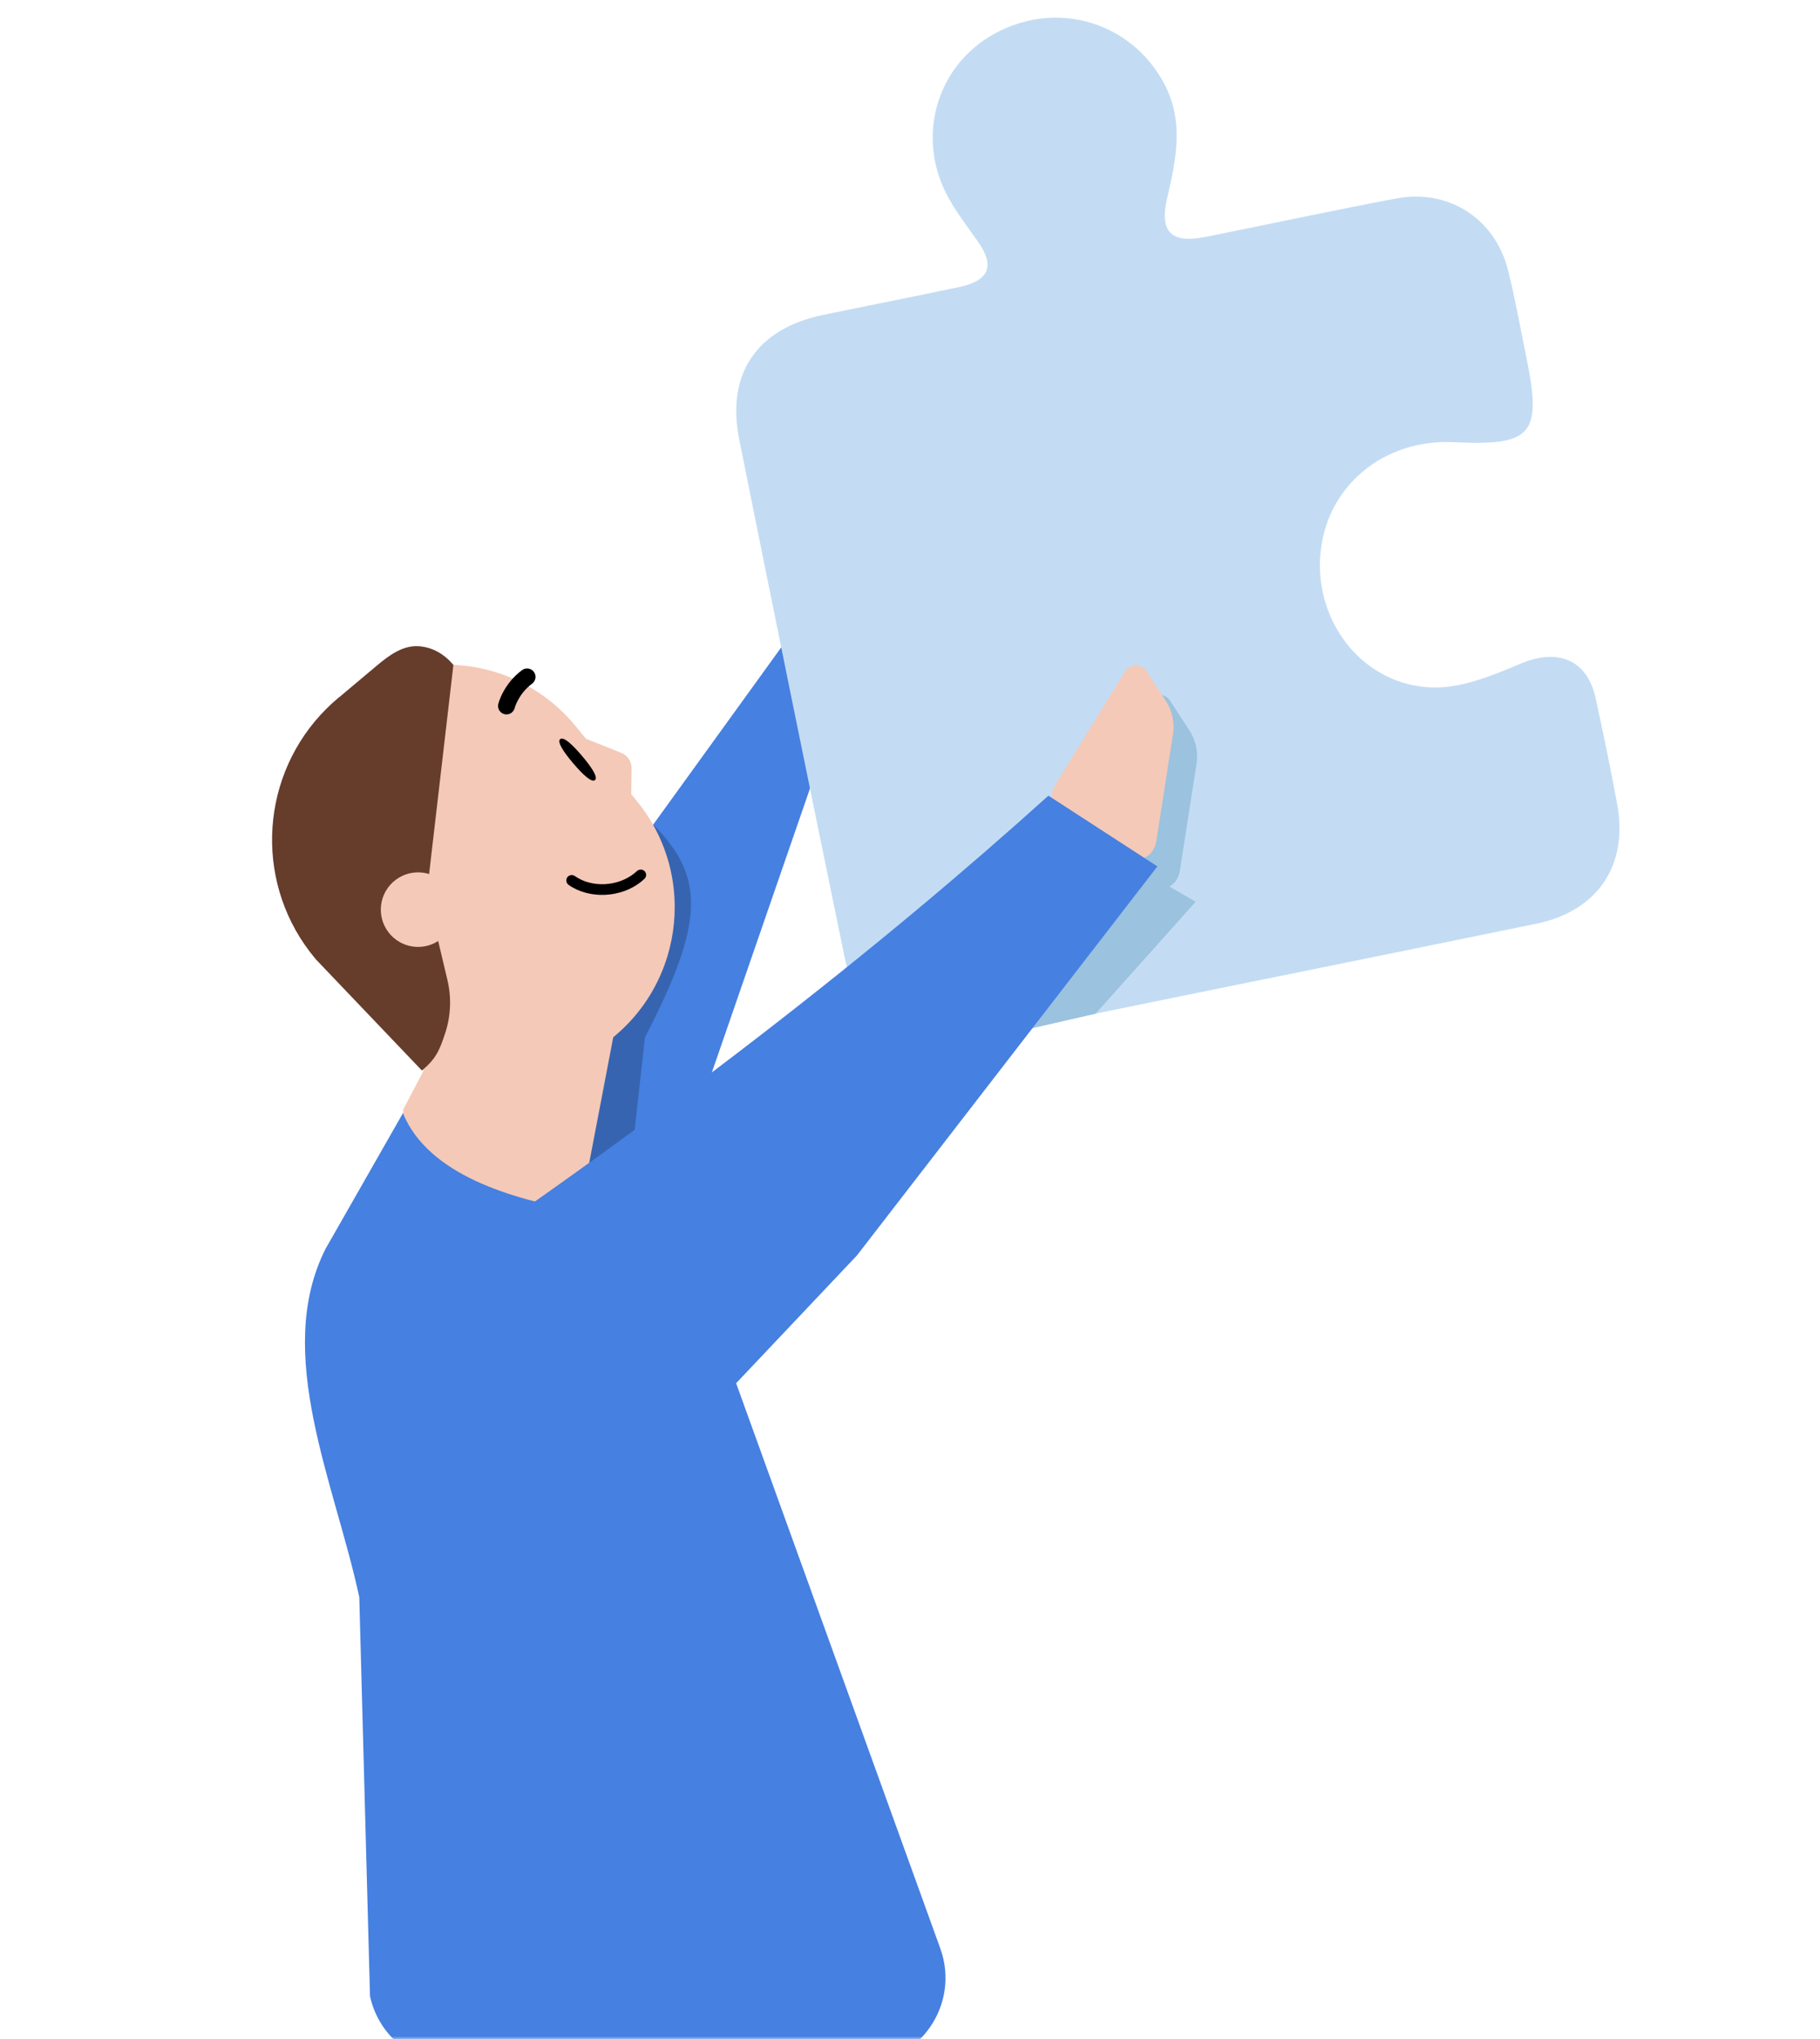 <svg width="309" height="346" viewBox="0 0 309 346" fill="none" xmlns="http://www.w3.org/2000/svg">
<mask id="mask0_1_2871" style="mask-type:luminance" maskUnits="userSpaceOnUse" x="0" y="0" width="309" height="346">
<path d="M291.753 0H17.247C7.722 0 0 8.646 0 19.312V326.688C0 337.354 7.722 346 17.247 346H291.753C301.278 346 309 337.354 309 326.688V19.312C309 8.646 301.278 0 291.753 0Z" fill="white"/>
</mask>
<g mask="url(#mask0_1_2871)">
<path d="M139 129.5L120.5 183L98.5 212.5L56 215.847L136.5 104.5L139 129.5Z" fill="#4680E1"/>
<path d="M62.82 338.66L61 271C56.844 251.627 46.355 229.613 55.258 211.911L69.219 187.454L98.776 196.823C103.42 198.756 107.61 201.633 111.08 205.273C114.551 208.913 117.225 213.236 118.933 217.966L159.641 330.583C163.106 340.161 156.009 350.274 145.824 350.274H77.183C73.82 350.274 70.56 349.12 67.945 347.007C65.33 344.893 63.519 341.947 62.813 338.66" fill="#4680E1"/>
<path d="M68.453 188.263L72 181.5L105 174L101 195L98.5 205.5C86.769 203.428 72.788 199.317 68.453 188.982V188.263Z" fill="#F4C9B8"/>
<path d="M111 140C119.739 148.824 119.578 156.598 109.5 176L107 198.5L100 197.5L111 140Z" fill="#3764B0"/>
<path d="M212.66 166.544C196.614 169.814 180.563 173.102 164.512 176.354C153.601 178.559 145.689 173.501 143.445 162.625C137.389 133.31 131.425 103.986 125.518 74.643C123.263 63.438 128.45 55.803 139.673 53.451C147.396 51.833 155.147 50.346 162.865 48.699C168.02 47.603 168.952 45.067 165.954 40.877C164.314 38.582 162.615 36.317 161.211 33.881C155.367 23.728 158.763 11.299 168.792 5.747C179.298 -0.067 191.957 3.648 197.589 14.063C201.088 20.534 199.692 27.038 198.161 33.601C196.826 39.324 198.791 41.37 204.673 40.199C215.477 38.043 226.252 35.702 237.08 33.67C245.956 31.998 253.855 37.123 256.038 45.858C257.267 50.767 258.148 55.764 259.165 60.715C261.817 73.726 260.127 75.683 246.853 75.025C234.802 74.43 225.059 82.645 224.162 94.162C223.246 105.856 231.689 116.397 243.33 116.645C248.225 116.747 253.383 114.633 258.046 112.647C264.428 109.926 269.484 111.857 270.923 118.508C272.212 124.477 273.465 130.451 274.571 136.457C276.479 146.861 271.218 154.585 260.817 156.732C244.777 160.036 228.717 163.281 212.67 166.551L212.66 166.544Z" fill="#C3DCF4"/>
<path fill-rule="evenodd" clip-rule="evenodd" d="M80.454 192.099L101.997 177.57L101.992 177.564C115.894 168.184 118.731 148.882 108.115 135.901L107.168 134.743L107.233 130.375C107.241 129.807 107.076 129.25 106.761 128.778C106.445 128.306 105.994 127.941 105.467 127.73L99.481 125.344L97.743 123.219C87.782 111.039 69.829 109.24 57.649 119.201C45.467 129.162 43.668 147.116 53.631 159.296L80.454 192.099Z" fill="#F4C9B8"/>
<path d="M183.155 138.162C182.617 139.035 182.448 140.085 182.685 141.082C182.922 142.079 183.545 142.942 184.417 143.48L194.907 149.944C196.726 151.065 198.662 151.04 199.779 149.226C200.065 148.767 200.249 148.252 200.32 147.717L203.172 129.433C203.436 127.498 202.992 125.533 201.923 123.899L198.643 118.866C198.445 118.562 198.173 118.313 197.853 118.142C197.533 117.972 197.176 117.885 196.813 117.89C196.451 117.894 196.095 117.991 195.78 118.17C195.465 118.349 195.2 118.604 195.01 118.913L183.15 138.159L183.155 138.162Z" fill="#9BC2DE"/>
<path d="M179.155 133.162C178.617 134.035 178.448 135.085 178.685 136.082C178.922 137.079 179.545 137.942 180.417 138.48L190.907 144.944C192.726 146.065 194.662 146.04 195.779 144.226C196.065 143.767 196.249 143.252 196.32 142.717L199.172 124.433C199.436 122.498 198.992 120.533 197.923 118.899L194.643 113.866C194.445 113.562 194.173 113.313 193.853 113.142C193.533 112.972 193.176 112.885 192.813 112.89C192.451 112.894 192.095 112.991 191.78 113.17C191.465 113.349 191.2 113.604 191.01 113.913L179.15 133.159L179.155 133.162Z" fill="#F4C9B8"/>
<path d="M86.903 120.888C86.73 121.03 86.526 121.129 86.308 121.178C86.089 121.227 85.863 121.225 85.645 121.171C85.463 121.127 85.292 121.047 85.141 120.936C84.99 120.825 84.862 120.685 84.765 120.525C84.668 120.365 84.604 120.187 84.576 120.002C84.548 119.816 84.556 119.627 84.601 119.446C84.632 119.309 85.444 116.073 88.632 113.7C88.782 113.586 88.954 113.504 89.136 113.457C89.318 113.411 89.508 113.401 89.694 113.428C89.881 113.455 90.06 113.518 90.221 113.615C90.383 113.711 90.523 113.839 90.635 113.99C90.748 114.141 90.83 114.312 90.877 114.494C90.924 114.676 90.933 114.866 90.906 115.052C90.879 115.238 90.816 115.417 90.719 115.578C90.623 115.74 90.495 115.88 90.344 115.992C88.01 117.728 87.386 120.107 87.383 120.128C87.308 120.425 87.137 120.69 86.897 120.881M98.808 128.244C100.44 130.164 101.575 131.877 101.016 132.354C100.459 132.83 98.949 131.433 97.318 129.514C95.687 127.594 94.551 125.882 95.11 125.405C95.667 124.927 97.178 126.323 98.808 128.244ZM108.154 147.782C108.569 147.443 109.116 147.476 109.446 147.816C109.612 147.991 109.702 148.225 109.697 148.466C109.692 148.707 109.591 148.936 109.418 149.104C109.249 149.263 109.075 149.416 108.895 149.563C105.473 152.362 100.045 152.608 96.533 150.135C96.336 149.994 96.203 149.78 96.162 149.541C96.121 149.301 96.175 149.056 96.314 148.856C96.455 148.658 96.669 148.524 96.909 148.483C97.148 148.442 97.394 148.498 97.593 148.637C100.464 150.664 104.917 150.449 107.741 148.139C107.882 148.024 108.029 147.906 108.155 147.772L108.154 147.782Z" fill="black"/>
<path d="M53.546 162.688L71.632 181.639C74.037 179.625 74.617 178.216 75.57 175.339C76.543 172.413 76.679 169.274 75.963 166.275L72.474 151.558L76.978 112.813C75.475 111.023 73.438 109.772 71.001 109.642C68.309 109.497 65.981 111.251 63.917 112.985L57.685 118.219C57.613 118.266 57.555 118.318 57.486 118.373L57.395 118.446C57.298 118.531 57.203 118.616 57.096 118.705C56.839 118.937 56.56 119.169 56.301 119.403C56.061 119.629 55.825 119.858 55.591 120.09C55.498 120.184 55.401 120.27 55.307 120.364C55.014 120.659 54.746 120.945 54.472 121.244C54.441 121.266 54.421 121.292 54.393 121.323C43.926 132.773 43.3 150.475 53.55 162.676" fill="#663C2B"/>
<path d="M64.667 154.746C64.56 153.072 65.122 151.423 66.23 150.163C67.337 148.902 68.899 148.133 70.574 148.023C72.248 147.917 73.896 148.479 75.157 149.586C76.417 150.694 77.186 152.256 77.295 153.931C77.402 155.605 76.84 157.254 75.733 158.514C74.625 159.775 73.063 160.544 71.388 160.653C69.714 160.76 68.066 160.198 66.806 159.09C65.545 157.983 64.776 156.42 64.667 154.746Z" fill="#F4C9B8"/>
<path d="M203 153L186 172L168.5 176L157 171.5L184 142L203 153Z" fill="#9BC2DE"/>
<path d="M196.5 147L145.5 213L107.95 252.693L60 224.942C113.514 189.362 150.452 159.836 178 135L196.5 147Z" fill="#4680E1"/>
</g>
</svg>
